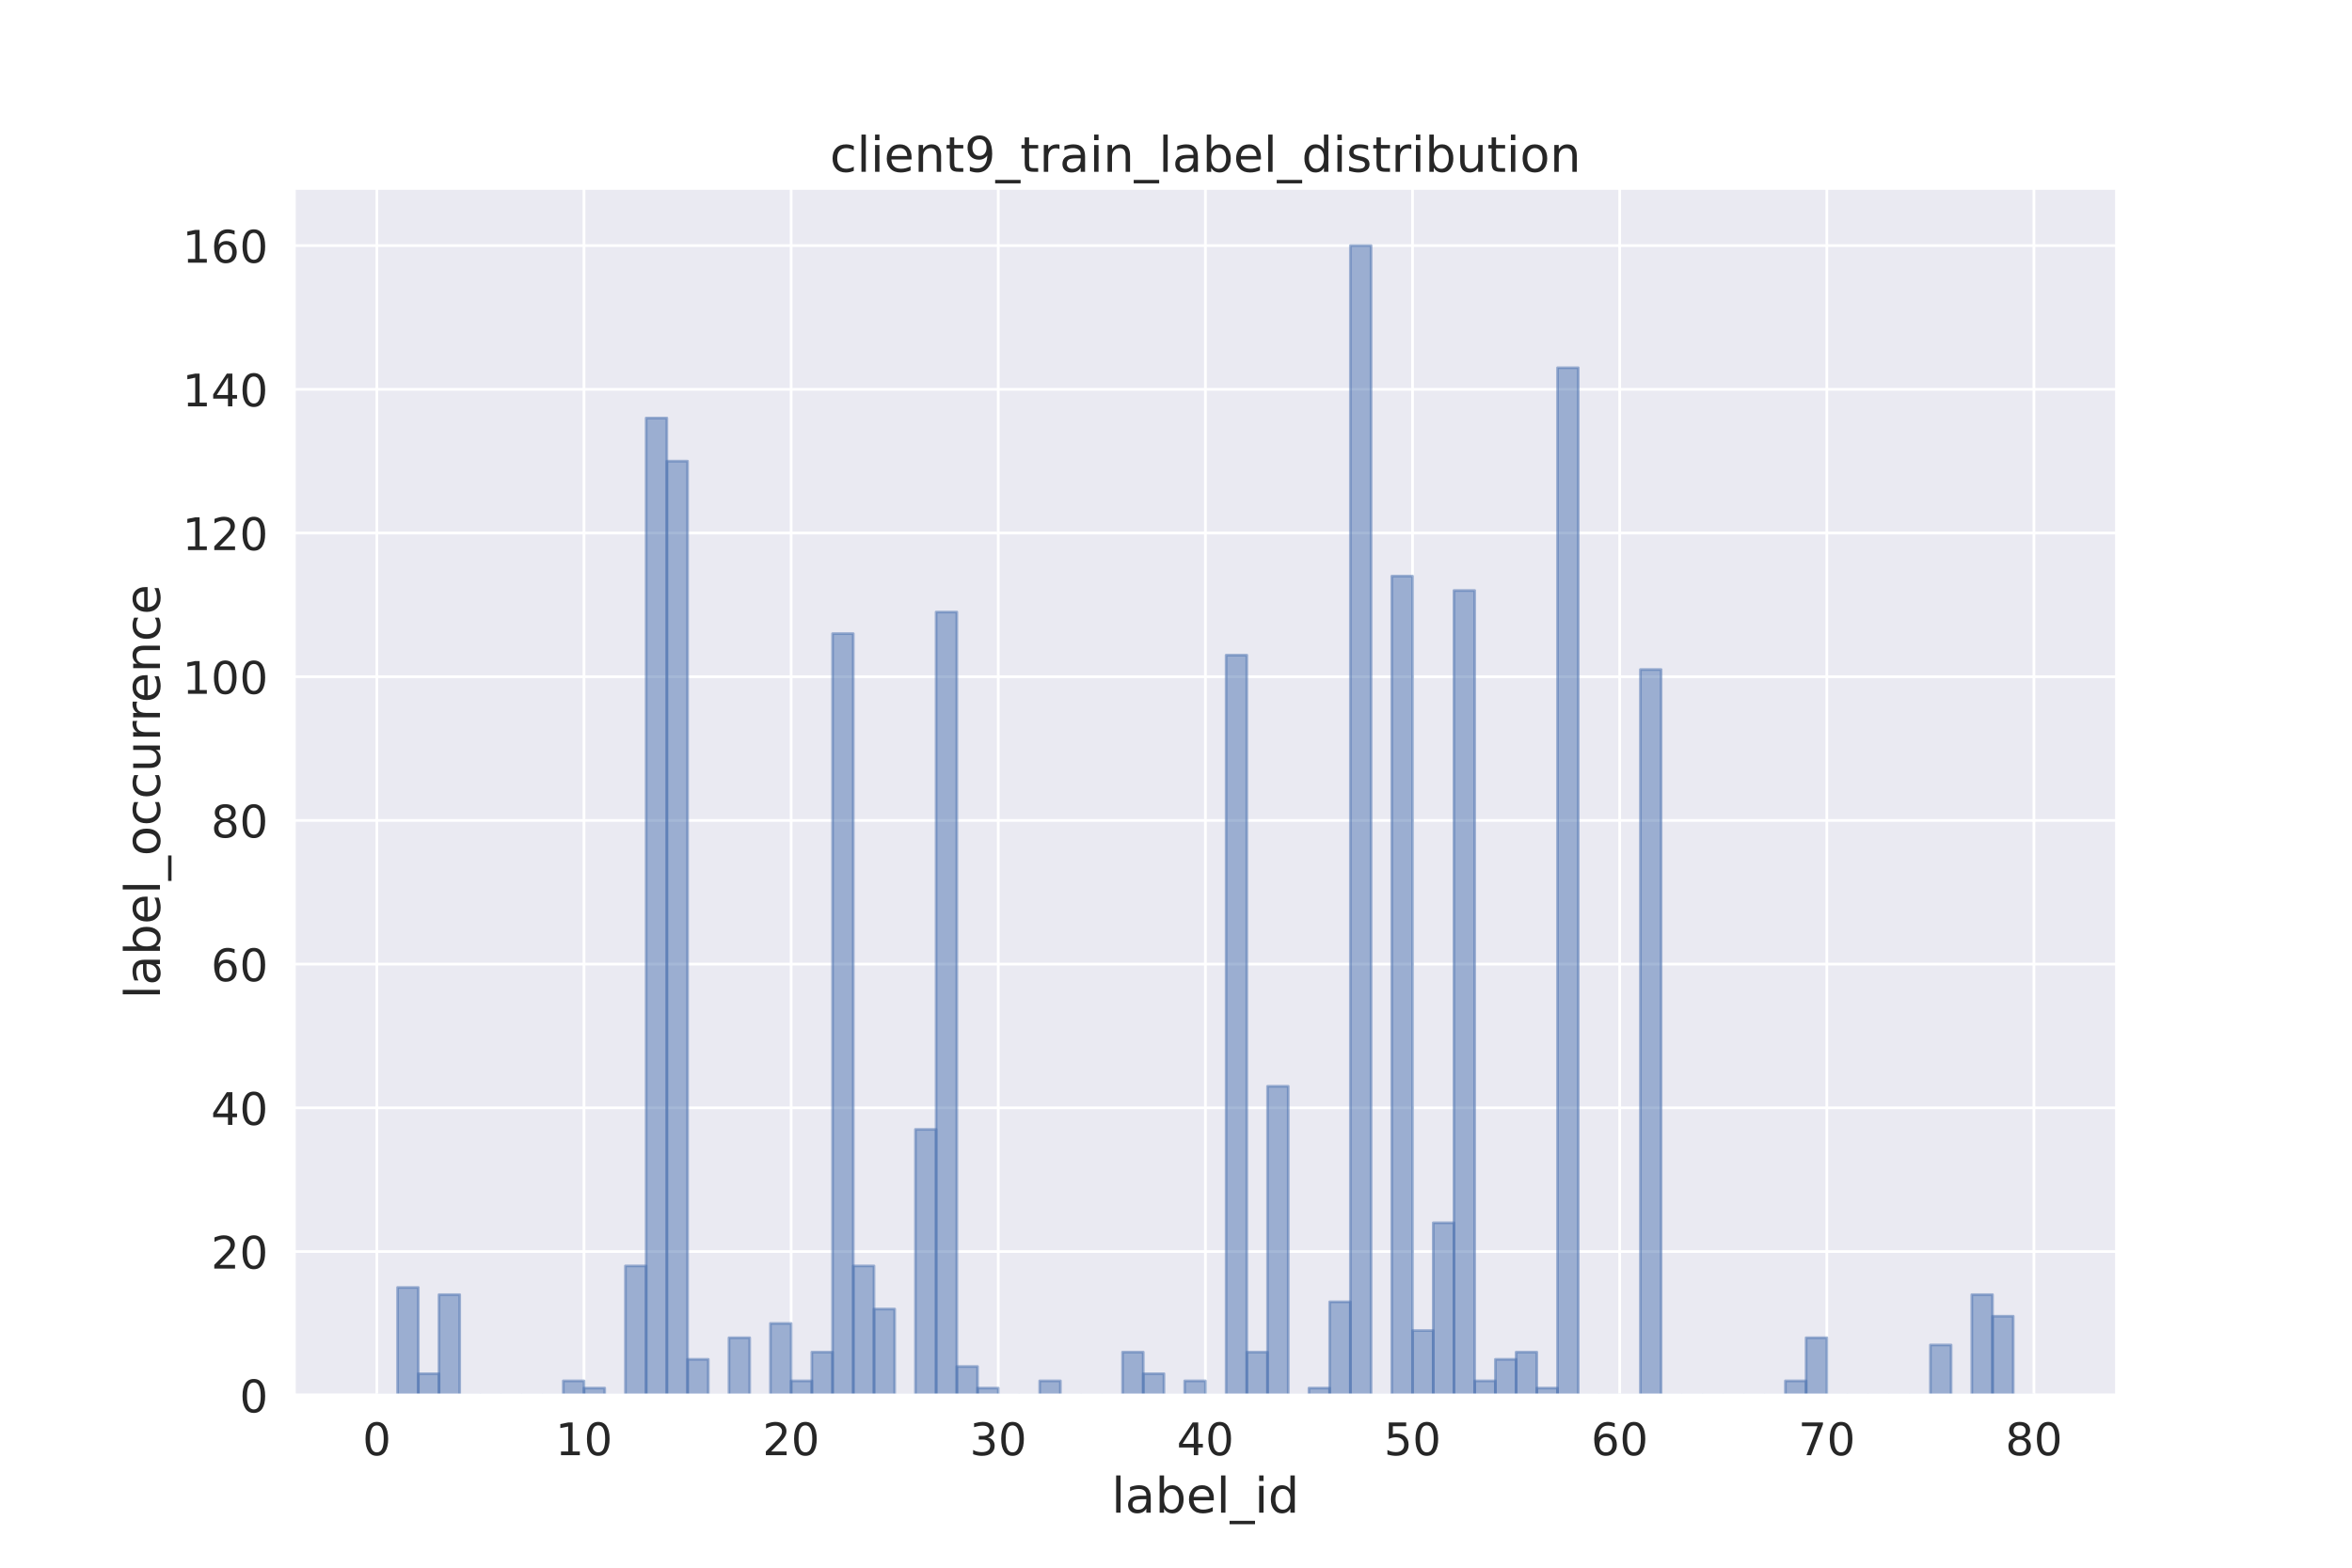 <?xml version="1.0" encoding="utf-8" standalone="no"?>
<!DOCTYPE svg PUBLIC "-//W3C//DTD SVG 1.1//EN"
  "http://www.w3.org/Graphics/SVG/1.1/DTD/svg11.dtd">
<!-- Created with matplotlib (https://matplotlib.org/) -->
<svg height="576pt" version="1.1" viewBox="0 0 864 576" width="864pt" xmlns="http://www.w3.org/2000/svg" xmlns:xlink="http://www.w3.org/1999/xlink">
 <defs>
  <style type="text/css">*{stroke-linecap:butt;stroke-linejoin:round;}</style>
 </defs>
 <g id="figure_1">
  <g id="patch_1">
   <path d="M 0 576 
L 864 576 
L 864 0 
L 0 0 
z
" style="fill:#ffffff;"/>
  </g>
  <g id="axes_1">
   <g id="patch_2">
    <path d="M 108 512.64 
L 777.6 512.64 
L 777.6 69.12 
L 108 69.12 
z
" style="fill:#eaeaf2;"/>
   </g>
   <g id="matplotlib.axis_1">
    <g id="xtick_1">
     <g id="line2d_1">
      <path clip-path="url(#p2643d5c984)" d="M 138.436 512.64 
L 138.436 69.12 
" style="fill:none;stroke:#ffffff;stroke-linecap:round;"/>
     </g>
     <g id="text_1">
      <!-- 0 -->
      <g style="fill:#262626;" transform="translate(133.187 534.677)scale(0.165 -0.165)">
       <defs>
        <path d="M 31.781 66.406 
Q 24.172 66.406 20.328 58.906 
Q 16.5 51.422 16.5 36.375 
Q 16.5 21.391 20.328 13.891 
Q 24.172 6.391 31.781 6.391 
Q 39.453 6.391 43.281 13.891 
Q 47.125 21.391 47.125 36.375 
Q 47.125 51.422 43.281 58.906 
Q 39.453 66.406 31.781 66.406 
z
M 31.781 74.219 
Q 44.047 74.219 50.516 64.516 
Q 56.984 54.828 56.984 36.375 
Q 56.984 17.969 50.516 8.266 
Q 44.047 -1.422 31.781 -1.422 
Q 19.531 -1.422 13.062 8.266 
Q 6.594 17.969 6.594 36.375 
Q 6.594 54.828 13.062 64.516 
Q 19.531 74.219 31.781 74.219 
z
" id="DejaVuSans-48"/>
       </defs>
       <use xlink:href="#DejaVuSans-48"/>
      </g>
     </g>
    </g>
    <g id="xtick_2">
     <g id="line2d_2">
      <path clip-path="url(#p2643d5c984)" d="M 214.527 512.64 
L 214.527 69.12 
" style="fill:none;stroke:#ffffff;stroke-linecap:round;"/>
     </g>
     <g id="text_2">
      <!-- 10 -->
      <g style="fill:#262626;" transform="translate(204.029 534.677)scale(0.165 -0.165)">
       <defs>
        <path d="M 12.406 8.297 
L 28.516 8.297 
L 28.516 63.922 
L 10.984 60.406 
L 10.984 69.391 
L 28.422 72.906 
L 38.281 72.906 
L 38.281 8.297 
L 54.391 8.297 
L 54.391 0 
L 12.406 0 
z
" id="DejaVuSans-49"/>
       </defs>
       <use xlink:href="#DejaVuSans-49"/>
       <use x="63.623" xlink:href="#DejaVuSans-48"/>
      </g>
     </g>
    </g>
    <g id="xtick_3">
     <g id="line2d_3">
      <path clip-path="url(#p2643d5c984)" d="M 290.618 512.64 
L 290.618 69.12 
" style="fill:none;stroke:#ffffff;stroke-linecap:round;"/>
     </g>
     <g id="text_3">
      <!-- 20 -->
      <g style="fill:#262626;" transform="translate(280.12 534.677)scale(0.165 -0.165)">
       <defs>
        <path d="M 19.188 8.297 
L 53.609 8.297 
L 53.609 0 
L 7.328 0 
L 7.328 8.297 
Q 12.938 14.109 22.625 23.891 
Q 32.328 33.688 34.812 36.531 
Q 39.547 41.844 41.422 45.531 
Q 43.312 49.219 43.312 52.781 
Q 43.312 58.594 39.234 62.25 
Q 35.156 65.922 28.609 65.922 
Q 23.969 65.922 18.812 64.312 
Q 13.672 62.703 7.812 59.422 
L 7.812 69.391 
Q 13.766 71.781 18.938 73 
Q 24.125 74.219 28.422 74.219 
Q 39.75 74.219 46.484 68.547 
Q 53.219 62.891 53.219 53.422 
Q 53.219 48.922 51.531 44.891 
Q 49.859 40.875 45.406 35.406 
Q 44.188 33.984 37.641 27.219 
Q 31.109 20.453 19.188 8.297 
z
" id="DejaVuSans-50"/>
       </defs>
       <use xlink:href="#DejaVuSans-50"/>
       <use x="63.623" xlink:href="#DejaVuSans-48"/>
      </g>
     </g>
    </g>
    <g id="xtick_4">
     <g id="line2d_4">
      <path clip-path="url(#p2643d5c984)" d="M 366.709 512.64 
L 366.709 69.12 
" style="fill:none;stroke:#ffffff;stroke-linecap:round;"/>
     </g>
     <g id="text_4">
      <!-- 30 -->
      <g style="fill:#262626;" transform="translate(356.211 534.677)scale(0.165 -0.165)">
       <defs>
        <path d="M 40.578 39.312 
Q 47.656 37.797 51.625 33 
Q 55.609 28.219 55.609 21.188 
Q 55.609 10.406 48.188 4.484 
Q 40.766 -1.422 27.094 -1.422 
Q 22.516 -1.422 17.656 -0.516 
Q 12.797 0.391 7.625 2.203 
L 7.625 11.719 
Q 11.719 9.328 16.594 8.109 
Q 21.484 6.891 26.812 6.891 
Q 36.078 6.891 40.938 10.547 
Q 45.797 14.203 45.797 21.188 
Q 45.797 27.641 41.281 31.266 
Q 36.766 34.906 28.719 34.906 
L 20.219 34.906 
L 20.219 43.016 
L 29.109 43.016 
Q 36.375 43.016 40.234 45.922 
Q 44.094 48.828 44.094 54.297 
Q 44.094 59.906 40.109 62.906 
Q 36.141 65.922 28.719 65.922 
Q 24.656 65.922 20.016 65.031 
Q 15.375 64.156 9.812 62.312 
L 9.812 71.094 
Q 15.438 72.656 20.344 73.438 
Q 25.25 74.219 29.594 74.219 
Q 40.828 74.219 47.359 69.109 
Q 53.906 64.016 53.906 55.328 
Q 53.906 49.266 50.438 45.094 
Q 46.969 40.922 40.578 39.312 
z
" id="DejaVuSans-51"/>
       </defs>
       <use xlink:href="#DejaVuSans-51"/>
       <use x="63.623" xlink:href="#DejaVuSans-48"/>
      </g>
     </g>
    </g>
    <g id="xtick_5">
     <g id="line2d_5">
      <path clip-path="url(#p2643d5c984)" d="M 442.8 512.64 
L 442.8 69.12 
" style="fill:none;stroke:#ffffff;stroke-linecap:round;"/>
     </g>
     <g id="text_5">
      <!-- 40 -->
      <g style="fill:#262626;" transform="translate(432.302 534.677)scale(0.165 -0.165)">
       <defs>
        <path d="M 37.797 64.312 
L 12.891 25.391 
L 37.797 25.391 
z
M 35.203 72.906 
L 47.609 72.906 
L 47.609 25.391 
L 58.016 25.391 
L 58.016 17.188 
L 47.609 17.188 
L 47.609 0 
L 37.797 0 
L 37.797 17.188 
L 4.891 17.188 
L 4.891 26.703 
z
" id="DejaVuSans-52"/>
       </defs>
       <use xlink:href="#DejaVuSans-52"/>
       <use x="63.623" xlink:href="#DejaVuSans-48"/>
      </g>
     </g>
    </g>
    <g id="xtick_6">
     <g id="line2d_6">
      <path clip-path="url(#p2643d5c984)" d="M 518.891 512.64 
L 518.891 69.12 
" style="fill:none;stroke:#ffffff;stroke-linecap:round;"/>
     </g>
     <g id="text_6">
      <!-- 50 -->
      <g style="fill:#262626;" transform="translate(508.393 534.677)scale(0.165 -0.165)">
       <defs>
        <path d="M 10.797 72.906 
L 49.516 72.906 
L 49.516 64.594 
L 19.828 64.594 
L 19.828 46.734 
Q 21.969 47.469 24.109 47.828 
Q 26.266 48.188 28.422 48.188 
Q 40.625 48.188 47.75 41.5 
Q 54.891 34.812 54.891 23.391 
Q 54.891 11.625 47.562 5.094 
Q 40.234 -1.422 26.906 -1.422 
Q 22.312 -1.422 17.547 -0.641 
Q 12.797 0.141 7.719 1.703 
L 7.719 11.625 
Q 12.109 9.234 16.797 8.062 
Q 21.484 6.891 26.703 6.891 
Q 35.156 6.891 40.078 11.328 
Q 45.016 15.766 45.016 23.391 
Q 45.016 31 40.078 35.438 
Q 35.156 39.891 26.703 39.891 
Q 22.75 39.891 18.812 39.016 
Q 14.891 38.141 10.797 36.281 
z
" id="DejaVuSans-53"/>
       </defs>
       <use xlink:href="#DejaVuSans-53"/>
       <use x="63.623" xlink:href="#DejaVuSans-48"/>
      </g>
     </g>
    </g>
    <g id="xtick_7">
     <g id="line2d_7">
      <path clip-path="url(#p2643d5c984)" d="M 594.982 512.64 
L 594.982 69.12 
" style="fill:none;stroke:#ffffff;stroke-linecap:round;"/>
     </g>
     <g id="text_7">
      <!-- 60 -->
      <g style="fill:#262626;" transform="translate(584.484 534.677)scale(0.165 -0.165)">
       <defs>
        <path d="M 33.016 40.375 
Q 26.375 40.375 22.484 35.828 
Q 18.609 31.297 18.609 23.391 
Q 18.609 15.531 22.484 10.953 
Q 26.375 6.391 33.016 6.391 
Q 39.656 6.391 43.531 10.953 
Q 47.406 15.531 47.406 23.391 
Q 47.406 31.297 43.531 35.828 
Q 39.656 40.375 33.016 40.375 
z
M 52.594 71.297 
L 52.594 62.312 
Q 48.875 64.062 45.094 64.984 
Q 41.312 65.922 37.594 65.922 
Q 27.828 65.922 22.672 59.328 
Q 17.531 52.734 16.797 39.406 
Q 19.672 43.656 24.016 45.922 
Q 28.375 48.188 33.594 48.188 
Q 44.578 48.188 50.953 41.516 
Q 57.328 34.859 57.328 23.391 
Q 57.328 12.156 50.688 5.359 
Q 44.047 -1.422 33.016 -1.422 
Q 20.359 -1.422 13.672 8.266 
Q 6.984 17.969 6.984 36.375 
Q 6.984 53.656 15.188 63.938 
Q 23.391 74.219 37.203 74.219 
Q 40.922 74.219 44.703 73.484 
Q 48.484 72.75 52.594 71.297 
z
" id="DejaVuSans-54"/>
       </defs>
       <use xlink:href="#DejaVuSans-54"/>
       <use x="63.623" xlink:href="#DejaVuSans-48"/>
      </g>
     </g>
    </g>
    <g id="xtick_8">
     <g id="line2d_8">
      <path clip-path="url(#p2643d5c984)" d="M 671.073 512.64 
L 671.073 69.12 
" style="fill:none;stroke:#ffffff;stroke-linecap:round;"/>
     </g>
     <g id="text_8">
      <!-- 70 -->
      <g style="fill:#262626;" transform="translate(660.575 534.677)scale(0.165 -0.165)">
       <defs>
        <path d="M 8.203 72.906 
L 55.078 72.906 
L 55.078 68.703 
L 28.609 0 
L 18.312 0 
L 43.219 64.594 
L 8.203 64.594 
z
" id="DejaVuSans-55"/>
       </defs>
       <use xlink:href="#DejaVuSans-55"/>
       <use x="63.623" xlink:href="#DejaVuSans-48"/>
      </g>
     </g>
    </g>
    <g id="xtick_9">
     <g id="line2d_9">
      <path clip-path="url(#p2643d5c984)" d="M 747.164 512.64 
L 747.164 69.12 
" style="fill:none;stroke:#ffffff;stroke-linecap:round;"/>
     </g>
     <g id="text_9">
      <!-- 80 -->
      <g style="fill:#262626;" transform="translate(736.666 534.677)scale(0.165 -0.165)">
       <defs>
        <path d="M 31.781 34.625 
Q 24.75 34.625 20.719 30.859 
Q 16.703 27.094 16.703 20.516 
Q 16.703 13.922 20.719 10.156 
Q 24.75 6.391 31.781 6.391 
Q 38.812 6.391 42.859 10.172 
Q 46.922 13.969 46.922 20.516 
Q 46.922 27.094 42.891 30.859 
Q 38.875 34.625 31.781 34.625 
z
M 21.922 38.812 
Q 15.578 40.375 12.031 44.719 
Q 8.5 49.078 8.5 55.328 
Q 8.5 64.062 14.719 69.141 
Q 20.953 74.219 31.781 74.219 
Q 42.672 74.219 48.875 69.141 
Q 55.078 64.062 55.078 55.328 
Q 55.078 49.078 51.531 44.719 
Q 48 40.375 41.703 38.812 
Q 48.828 37.156 52.797 32.312 
Q 56.781 27.484 56.781 20.516 
Q 56.781 9.906 50.312 4.234 
Q 43.844 -1.422 31.781 -1.422 
Q 19.734 -1.422 13.25 4.234 
Q 6.781 9.906 6.781 20.516 
Q 6.781 27.484 10.781 32.312 
Q 14.797 37.156 21.922 38.812 
z
M 18.312 54.391 
Q 18.312 48.734 21.844 45.562 
Q 25.391 42.391 31.781 42.391 
Q 38.141 42.391 41.719 45.562 
Q 45.312 48.734 45.312 54.391 
Q 45.312 60.062 41.719 63.234 
Q 38.141 66.406 31.781 66.406 
Q 25.391 66.406 21.844 63.234 
Q 18.312 60.062 18.312 54.391 
z
" id="DejaVuSans-56"/>
       </defs>
       <use xlink:href="#DejaVuSans-56"/>
       <use x="63.623" xlink:href="#DejaVuSans-48"/>
      </g>
     </g>
    </g>
    <g id="text_10">
     <!-- label_id -->
     <g style="fill:#262626;" transform="translate(408.319 555.786)scale(0.18 -0.18)">
      <defs>
       <path d="M 9.422 75.984 
L 18.406 75.984 
L 18.406 0 
L 9.422 0 
z
" id="DejaVuSans-108"/>
       <path d="M 34.281 27.484 
Q 23.391 27.484 19.188 25 
Q 14.984 22.516 14.984 16.5 
Q 14.984 11.719 18.141 8.906 
Q 21.297 6.109 26.703 6.109 
Q 34.188 6.109 38.703 11.406 
Q 43.219 16.703 43.219 25.484 
L 43.219 27.484 
z
M 52.203 31.203 
L 52.203 0 
L 43.219 0 
L 43.219 8.297 
Q 40.141 3.328 35.547 0.953 
Q 30.953 -1.422 24.312 -1.422 
Q 15.922 -1.422 10.953 3.297 
Q 6 8.016 6 15.922 
Q 6 25.141 12.172 29.828 
Q 18.359 34.516 30.609 34.516 
L 43.219 34.516 
L 43.219 35.406 
Q 43.219 41.609 39.141 45 
Q 35.062 48.391 27.688 48.391 
Q 23 48.391 18.547 47.266 
Q 14.109 46.141 10.016 43.891 
L 10.016 52.203 
Q 14.938 54.109 19.578 55.047 
Q 24.219 56 28.609 56 
Q 40.484 56 46.344 49.844 
Q 52.203 43.703 52.203 31.203 
z
" id="DejaVuSans-97"/>
       <path d="M 48.688 27.297 
Q 48.688 37.203 44.609 42.844 
Q 40.531 48.484 33.406 48.484 
Q 26.266 48.484 22.188 42.844 
Q 18.109 37.203 18.109 27.297 
Q 18.109 17.391 22.188 11.75 
Q 26.266 6.109 33.406 6.109 
Q 40.531 6.109 44.609 11.75 
Q 48.688 17.391 48.688 27.297 
z
M 18.109 46.391 
Q 20.953 51.266 25.266 53.625 
Q 29.594 56 35.594 56 
Q 45.562 56 51.781 48.094 
Q 58.016 40.188 58.016 27.297 
Q 58.016 14.406 51.781 6.484 
Q 45.562 -1.422 35.594 -1.422 
Q 29.594 -1.422 25.266 0.953 
Q 20.953 3.328 18.109 8.203 
L 18.109 0 
L 9.078 0 
L 9.078 75.984 
L 18.109 75.984 
z
" id="DejaVuSans-98"/>
       <path d="M 56.203 29.594 
L 56.203 25.203 
L 14.891 25.203 
Q 15.484 15.922 20.484 11.062 
Q 25.484 6.203 34.422 6.203 
Q 39.594 6.203 44.453 7.469 
Q 49.312 8.734 54.109 11.281 
L 54.109 2.781 
Q 49.266 0.734 44.188 -0.344 
Q 39.109 -1.422 33.891 -1.422 
Q 20.797 -1.422 13.156 6.188 
Q 5.516 13.812 5.516 26.812 
Q 5.516 40.234 12.766 48.109 
Q 20.016 56 32.328 56 
Q 43.359 56 49.781 48.891 
Q 56.203 41.797 56.203 29.594 
z
M 47.219 32.234 
Q 47.125 39.594 43.094 43.984 
Q 39.062 48.391 32.422 48.391 
Q 24.906 48.391 20.391 44.141 
Q 15.875 39.891 15.188 32.172 
z
" id="DejaVuSans-101"/>
       <path d="M 50.984 -16.609 
L 50.984 -23.578 
L -0.984 -23.578 
L -0.984 -16.609 
z
" id="DejaVuSans-95"/>
       <path d="M 9.422 54.688 
L 18.406 54.688 
L 18.406 0 
L 9.422 0 
z
M 9.422 75.984 
L 18.406 75.984 
L 18.406 64.594 
L 9.422 64.594 
z
" id="DejaVuSans-105"/>
       <path d="M 45.406 46.391 
L 45.406 75.984 
L 54.391 75.984 
L 54.391 0 
L 45.406 0 
L 45.406 8.203 
Q 42.578 3.328 38.25 0.953 
Q 33.938 -1.422 27.875 -1.422 
Q 17.969 -1.422 11.734 6.484 
Q 5.516 14.406 5.516 27.297 
Q 5.516 40.188 11.734 48.094 
Q 17.969 56 27.875 56 
Q 33.938 56 38.25 53.625 
Q 42.578 51.266 45.406 46.391 
z
M 14.797 27.297 
Q 14.797 17.391 18.875 11.75 
Q 22.953 6.109 30.078 6.109 
Q 37.203 6.109 41.297 11.75 
Q 45.406 17.391 45.406 27.297 
Q 45.406 37.203 41.297 42.844 
Q 37.203 48.484 30.078 48.484 
Q 22.953 48.484 18.875 42.844 
Q 14.797 37.203 14.797 27.297 
z
" id="DejaVuSans-100"/>
      </defs>
      <use xlink:href="#DejaVuSans-108"/>
      <use x="27.783" xlink:href="#DejaVuSans-97"/>
      <use x="89.062" xlink:href="#DejaVuSans-98"/>
      <use x="152.539" xlink:href="#DejaVuSans-101"/>
      <use x="214.062" xlink:href="#DejaVuSans-108"/>
      <use x="241.846" xlink:href="#DejaVuSans-95"/>
      <use x="291.846" xlink:href="#DejaVuSans-105"/>
      <use x="319.629" xlink:href="#DejaVuSans-100"/>
     </g>
    </g>
   </g>
   <g id="matplotlib.axis_2">
    <g id="ytick_1">
     <g id="line2d_10">
      <path clip-path="url(#p2643d5c984)" d="M 108 512.64 
L 777.6 512.64 
" style="fill:none;stroke:#ffffff;stroke-linecap:round;"/>
     </g>
     <g id="text_11">
      <!-- 0 -->
      <g style="fill:#262626;" transform="translate(88.002 518.909)scale(0.165 -0.165)">
       <use xlink:href="#DejaVuSans-48"/>
      </g>
     </g>
    </g>
    <g id="ytick_2">
     <g id="line2d_11">
      <path clip-path="url(#p2643d5c984)" d="M 108 459.84 
L 777.6 459.84 
" style="fill:none;stroke:#ffffff;stroke-linecap:round;"/>
     </g>
     <g id="text_12">
      <!-- 20 -->
      <g style="fill:#262626;" transform="translate(77.504 466.109)scale(0.165 -0.165)">
       <use xlink:href="#DejaVuSans-50"/>
       <use x="63.623" xlink:href="#DejaVuSans-48"/>
      </g>
     </g>
    </g>
    <g id="ytick_3">
     <g id="line2d_12">
      <path clip-path="url(#p2643d5c984)" d="M 108 407.04 
L 777.6 407.04 
" style="fill:none;stroke:#ffffff;stroke-linecap:round;"/>
     </g>
     <g id="text_13">
      <!-- 40 -->
      <g style="fill:#262626;" transform="translate(77.504 413.309)scale(0.165 -0.165)">
       <use xlink:href="#DejaVuSans-52"/>
       <use x="63.623" xlink:href="#DejaVuSans-48"/>
      </g>
     </g>
    </g>
    <g id="ytick_4">
     <g id="line2d_13">
      <path clip-path="url(#p2643d5c984)" d="M 108 354.24 
L 777.6 354.24 
" style="fill:none;stroke:#ffffff;stroke-linecap:round;"/>
     </g>
     <g id="text_14">
      <!-- 60 -->
      <g style="fill:#262626;" transform="translate(77.504 360.509)scale(0.165 -0.165)">
       <use xlink:href="#DejaVuSans-54"/>
       <use x="63.623" xlink:href="#DejaVuSans-48"/>
      </g>
     </g>
    </g>
    <g id="ytick_5">
     <g id="line2d_14">
      <path clip-path="url(#p2643d5c984)" d="M 108 301.44 
L 777.6 301.44 
" style="fill:none;stroke:#ffffff;stroke-linecap:round;"/>
     </g>
     <g id="text_15">
      <!-- 80 -->
      <g style="fill:#262626;" transform="translate(77.504 307.709)scale(0.165 -0.165)">
       <use xlink:href="#DejaVuSans-56"/>
       <use x="63.623" xlink:href="#DejaVuSans-48"/>
      </g>
     </g>
    </g>
    <g id="ytick_6">
     <g id="line2d_15">
      <path clip-path="url(#p2643d5c984)" d="M 108 248.64 
L 777.6 248.64 
" style="fill:none;stroke:#ffffff;stroke-linecap:round;"/>
     </g>
     <g id="text_16">
      <!-- 100 -->
      <g style="fill:#262626;" transform="translate(67.006 254.909)scale(0.165 -0.165)">
       <use xlink:href="#DejaVuSans-49"/>
       <use x="63.623" xlink:href="#DejaVuSans-48"/>
       <use x="127.246" xlink:href="#DejaVuSans-48"/>
      </g>
     </g>
    </g>
    <g id="ytick_7">
     <g id="line2d_16">
      <path clip-path="url(#p2643d5c984)" d="M 108 195.84 
L 777.6 195.84 
" style="fill:none;stroke:#ffffff;stroke-linecap:round;"/>
     </g>
     <g id="text_17">
      <!-- 120 -->
      <g style="fill:#262626;" transform="translate(67.006 202.109)scale(0.165 -0.165)">
       <use xlink:href="#DejaVuSans-49"/>
       <use x="63.623" xlink:href="#DejaVuSans-50"/>
       <use x="127.246" xlink:href="#DejaVuSans-48"/>
      </g>
     </g>
    </g>
    <g id="ytick_8">
     <g id="line2d_17">
      <path clip-path="url(#p2643d5c984)" d="M 108 143.04 
L 777.6 143.04 
" style="fill:none;stroke:#ffffff;stroke-linecap:round;"/>
     </g>
     <g id="text_18">
      <!-- 140 -->
      <g style="fill:#262626;" transform="translate(67.006 149.309)scale(0.165 -0.165)">
       <use xlink:href="#DejaVuSans-49"/>
       <use x="63.623" xlink:href="#DejaVuSans-52"/>
       <use x="127.246" xlink:href="#DejaVuSans-48"/>
      </g>
     </g>
    </g>
    <g id="ytick_9">
     <g id="line2d_18">
      <path clip-path="url(#p2643d5c984)" d="M 108 90.24 
L 777.6 90.24 
" style="fill:none;stroke:#ffffff;stroke-linecap:round;"/>
     </g>
     <g id="text_19">
      <!-- 160 -->
      <g style="fill:#262626;" transform="translate(67.006 96.509)scale(0.165 -0.165)">
       <use xlink:href="#DejaVuSans-49"/>
       <use x="63.623" xlink:href="#DejaVuSans-54"/>
       <use x="127.246" xlink:href="#DejaVuSans-48"/>
      </g>
     </g>
    </g>
    <g id="text_20">
     <!-- label_occurrence -->
     <g style="fill:#262626;" transform="translate(58.762 367.023)rotate(-90)scale(0.18 -0.18)">
      <defs>
       <path d="M 30.609 48.391 
Q 23.391 48.391 19.188 42.75 
Q 14.984 37.109 14.984 27.297 
Q 14.984 17.484 19.156 11.844 
Q 23.344 6.203 30.609 6.203 
Q 37.797 6.203 41.984 11.859 
Q 46.188 17.531 46.188 27.297 
Q 46.188 37.016 41.984 42.703 
Q 37.797 48.391 30.609 48.391 
z
M 30.609 56 
Q 42.328 56 49.016 48.375 
Q 55.719 40.766 55.719 27.297 
Q 55.719 13.875 49.016 6.219 
Q 42.328 -1.422 30.609 -1.422 
Q 18.844 -1.422 12.172 6.219 
Q 5.516 13.875 5.516 27.297 
Q 5.516 40.766 12.172 48.375 
Q 18.844 56 30.609 56 
z
" id="DejaVuSans-111"/>
       <path d="M 48.781 52.594 
L 48.781 44.188 
Q 44.969 46.297 41.141 47.344 
Q 37.312 48.391 33.406 48.391 
Q 24.656 48.391 19.812 42.844 
Q 14.984 37.312 14.984 27.297 
Q 14.984 17.281 19.812 11.734 
Q 24.656 6.203 33.406 6.203 
Q 37.312 6.203 41.141 7.25 
Q 44.969 8.297 48.781 10.406 
L 48.781 2.094 
Q 45.016 0.344 40.984 -0.531 
Q 36.969 -1.422 32.422 -1.422 
Q 20.062 -1.422 12.781 6.344 
Q 5.516 14.109 5.516 27.297 
Q 5.516 40.672 12.859 48.328 
Q 20.219 56 33.016 56 
Q 37.156 56 41.109 55.141 
Q 45.062 54.297 48.781 52.594 
z
" id="DejaVuSans-99"/>
       <path d="M 8.5 21.578 
L 8.5 54.688 
L 17.484 54.688 
L 17.484 21.922 
Q 17.484 14.156 20.5 10.266 
Q 23.531 6.391 29.594 6.391 
Q 36.859 6.391 41.078 11.031 
Q 45.312 15.672 45.312 23.688 
L 45.312 54.688 
L 54.297 54.688 
L 54.297 0 
L 45.312 0 
L 45.312 8.406 
Q 42.047 3.422 37.719 1 
Q 33.406 -1.422 27.688 -1.422 
Q 18.266 -1.422 13.375 4.438 
Q 8.5 10.297 8.5 21.578 
z
M 31.109 56 
z
" id="DejaVuSans-117"/>
       <path d="M 41.109 46.297 
Q 39.594 47.172 37.812 47.578 
Q 36.031 48 33.891 48 
Q 26.266 48 22.188 43.047 
Q 18.109 38.094 18.109 28.812 
L 18.109 0 
L 9.078 0 
L 9.078 54.688 
L 18.109 54.688 
L 18.109 46.188 
Q 20.953 51.172 25.484 53.578 
Q 30.031 56 36.531 56 
Q 37.453 56 38.578 55.875 
Q 39.703 55.766 41.062 55.516 
z
" id="DejaVuSans-114"/>
       <path d="M 54.891 33.016 
L 54.891 0 
L 45.906 0 
L 45.906 32.719 
Q 45.906 40.484 42.875 44.328 
Q 39.844 48.188 33.797 48.188 
Q 26.516 48.188 22.312 43.547 
Q 18.109 38.922 18.109 30.906 
L 18.109 0 
L 9.078 0 
L 9.078 54.688 
L 18.109 54.688 
L 18.109 46.188 
Q 21.344 51.125 25.703 53.562 
Q 30.078 56 35.797 56 
Q 45.219 56 50.047 50.172 
Q 54.891 44.344 54.891 33.016 
z
" id="DejaVuSans-110"/>
      </defs>
      <use xlink:href="#DejaVuSans-108"/>
      <use x="27.783" xlink:href="#DejaVuSans-97"/>
      <use x="89.062" xlink:href="#DejaVuSans-98"/>
      <use x="152.539" xlink:href="#DejaVuSans-101"/>
      <use x="214.062" xlink:href="#DejaVuSans-108"/>
      <use x="241.846" xlink:href="#DejaVuSans-95"/>
      <use x="291.846" xlink:href="#DejaVuSans-111"/>
      <use x="353.027" xlink:href="#DejaVuSans-99"/>
      <use x="408.008" xlink:href="#DejaVuSans-99"/>
      <use x="462.988" xlink:href="#DejaVuSans-117"/>
      <use x="526.367" xlink:href="#DejaVuSans-114"/>
      <use x="565.73" xlink:href="#DejaVuSans-114"/>
      <use x="604.594" xlink:href="#DejaVuSans-101"/>
      <use x="666.117" xlink:href="#DejaVuSans-110"/>
      <use x="729.496" xlink:href="#DejaVuSans-99"/>
      <use x="784.477" xlink:href="#DejaVuSans-101"/>
     </g>
    </g>
   </g>
   <g id="patch_3">
    <path clip-path="url(#p2643d5c984)" d="M 138.436 512.64 
L 146.045 512.64 
L 146.045 512.64 
L 138.436 512.64 
z
" style="fill:#4c72b0;opacity:0.5;stroke:#4c72b0;stroke-linejoin:miter;"/>
   </g>
   <g id="patch_4">
    <path clip-path="url(#p2643d5c984)" d="M 146.045 512.64 
L 153.655 512.64 
L 153.655 473.04 
L 146.045 473.04 
z
" style="fill:#4c72b0;opacity:0.5;stroke:#4c72b0;stroke-linejoin:miter;"/>
   </g>
   <g id="patch_5">
    <path clip-path="url(#p2643d5c984)" d="M 153.655 512.64 
L 161.264 512.64 
L 161.264 504.72 
L 153.655 504.72 
z
" style="fill:#4c72b0;opacity:0.5;stroke:#4c72b0;stroke-linejoin:miter;"/>
   </g>
   <g id="patch_6">
    <path clip-path="url(#p2643d5c984)" d="M 161.264 512.64 
L 168.873 512.64 
L 168.873 475.68 
L 161.264 475.68 
z
" style="fill:#4c72b0;opacity:0.5;stroke:#4c72b0;stroke-linejoin:miter;"/>
   </g>
   <g id="patch_7">
    <path clip-path="url(#p2643d5c984)" d="M 168.873 512.64 
L 176.482 512.64 
L 176.482 512.64 
L 168.873 512.64 
z
" style="fill:#4c72b0;opacity:0.5;stroke:#4c72b0;stroke-linejoin:miter;"/>
   </g>
   <g id="patch_8">
    <path clip-path="url(#p2643d5c984)" d="M 176.482 512.64 
L 184.091 512.64 
L 184.091 512.64 
L 176.482 512.64 
z
" style="fill:#4c72b0;opacity:0.5;stroke:#4c72b0;stroke-linejoin:miter;"/>
   </g>
   <g id="patch_9">
    <path clip-path="url(#p2643d5c984)" d="M 184.091 512.64 
L 191.7 512.64 
L 191.7 512.64 
L 184.091 512.64 
z
" style="fill:#4c72b0;opacity:0.5;stroke:#4c72b0;stroke-linejoin:miter;"/>
   </g>
   <g id="patch_10">
    <path clip-path="url(#p2643d5c984)" d="M 191.7 512.64 
L 199.309 512.64 
L 199.309 512.64 
L 191.7 512.64 
z
" style="fill:#4c72b0;opacity:0.5;stroke:#4c72b0;stroke-linejoin:miter;"/>
   </g>
   <g id="patch_11">
    <path clip-path="url(#p2643d5c984)" d="M 199.309 512.64 
L 206.918 512.64 
L 206.918 512.64 
L 199.309 512.64 
z
" style="fill:#4c72b0;opacity:0.5;stroke:#4c72b0;stroke-linejoin:miter;"/>
   </g>
   <g id="patch_12">
    <path clip-path="url(#p2643d5c984)" d="M 206.918 512.64 
L 214.527 512.64 
L 214.527 507.36 
L 206.918 507.36 
z
" style="fill:#4c72b0;opacity:0.5;stroke:#4c72b0;stroke-linejoin:miter;"/>
   </g>
   <g id="patch_13">
    <path clip-path="url(#p2643d5c984)" d="M 214.527 512.64 
L 222.136 512.64 
L 222.136 510 
L 214.527 510 
z
" style="fill:#4c72b0;opacity:0.5;stroke:#4c72b0;stroke-linejoin:miter;"/>
   </g>
   <g id="patch_14">
    <path clip-path="url(#p2643d5c984)" d="M 222.136 512.64 
L 229.745 512.64 
L 229.745 512.64 
L 222.136 512.64 
z
" style="fill:#4c72b0;opacity:0.5;stroke:#4c72b0;stroke-linejoin:miter;"/>
   </g>
   <g id="patch_15">
    <path clip-path="url(#p2643d5c984)" d="M 229.745 512.64 
L 237.355 512.64 
L 237.355 465.12 
L 229.745 465.12 
z
" style="fill:#4c72b0;opacity:0.5;stroke:#4c72b0;stroke-linejoin:miter;"/>
   </g>
   <g id="patch_16">
    <path clip-path="url(#p2643d5c984)" d="M 237.355 512.64 
L 244.964 512.64 
L 244.964 153.6 
L 237.355 153.6 
z
" style="fill:#4c72b0;opacity:0.5;stroke:#4c72b0;stroke-linejoin:miter;"/>
   </g>
   <g id="patch_17">
    <path clip-path="url(#p2643d5c984)" d="M 244.964 512.64 
L 252.573 512.64 
L 252.573 169.44 
L 244.964 169.44 
z
" style="fill:#4c72b0;opacity:0.5;stroke:#4c72b0;stroke-linejoin:miter;"/>
   </g>
   <g id="patch_18">
    <path clip-path="url(#p2643d5c984)" d="M 252.573 512.64 
L 260.182 512.64 
L 260.182 499.44 
L 252.573 499.44 
z
" style="fill:#4c72b0;opacity:0.5;stroke:#4c72b0;stroke-linejoin:miter;"/>
   </g>
   <g id="patch_19">
    <path clip-path="url(#p2643d5c984)" d="M 260.182 512.64 
L 267.791 512.64 
L 267.791 512.64 
L 260.182 512.64 
z
" style="fill:#4c72b0;opacity:0.5;stroke:#4c72b0;stroke-linejoin:miter;"/>
   </g>
   <g id="patch_20">
    <path clip-path="url(#p2643d5c984)" d="M 267.791 512.64 
L 275.4 512.64 
L 275.4 491.52 
L 267.791 491.52 
z
" style="fill:#4c72b0;opacity:0.5;stroke:#4c72b0;stroke-linejoin:miter;"/>
   </g>
   <g id="patch_21">
    <path clip-path="url(#p2643d5c984)" d="M 275.4 512.64 
L 283.009 512.64 
L 283.009 512.64 
L 275.4 512.64 
z
" style="fill:#4c72b0;opacity:0.5;stroke:#4c72b0;stroke-linejoin:miter;"/>
   </g>
   <g id="patch_22">
    <path clip-path="url(#p2643d5c984)" d="M 283.009 512.64 
L 290.618 512.64 
L 290.618 486.24 
L 283.009 486.24 
z
" style="fill:#4c72b0;opacity:0.5;stroke:#4c72b0;stroke-linejoin:miter;"/>
   </g>
   <g id="patch_23">
    <path clip-path="url(#p2643d5c984)" d="M 290.618 512.64 
L 298.227 512.64 
L 298.227 507.36 
L 290.618 507.36 
z
" style="fill:#4c72b0;opacity:0.5;stroke:#4c72b0;stroke-linejoin:miter;"/>
   </g>
   <g id="patch_24">
    <path clip-path="url(#p2643d5c984)" d="M 298.227 512.64 
L 305.836 512.64 
L 305.836 496.8 
L 298.227 496.8 
z
" style="fill:#4c72b0;opacity:0.5;stroke:#4c72b0;stroke-linejoin:miter;"/>
   </g>
   <g id="patch_25">
    <path clip-path="url(#p2643d5c984)" d="M 305.836 512.64 
L 313.445 512.64 
L 313.445 232.8 
L 305.836 232.8 
z
" style="fill:#4c72b0;opacity:0.5;stroke:#4c72b0;stroke-linejoin:miter;"/>
   </g>
   <g id="patch_26">
    <path clip-path="url(#p2643d5c984)" d="M 313.445 512.64 
L 321.055 512.64 
L 321.055 465.12 
L 313.445 465.12 
z
" style="fill:#4c72b0;opacity:0.5;stroke:#4c72b0;stroke-linejoin:miter;"/>
   </g>
   <g id="patch_27">
    <path clip-path="url(#p2643d5c984)" d="M 321.055 512.64 
L 328.664 512.64 
L 328.664 480.96 
L 321.055 480.96 
z
" style="fill:#4c72b0;opacity:0.5;stroke:#4c72b0;stroke-linejoin:miter;"/>
   </g>
   <g id="patch_28">
    <path clip-path="url(#p2643d5c984)" d="M 328.664 512.64 
L 336.273 512.64 
L 336.273 512.64 
L 328.664 512.64 
z
" style="fill:#4c72b0;opacity:0.5;stroke:#4c72b0;stroke-linejoin:miter;"/>
   </g>
   <g id="patch_29">
    <path clip-path="url(#p2643d5c984)" d="M 336.273 512.64 
L 343.882 512.64 
L 343.882 414.96 
L 336.273 414.96 
z
" style="fill:#4c72b0;opacity:0.5;stroke:#4c72b0;stroke-linejoin:miter;"/>
   </g>
   <g id="patch_30">
    <path clip-path="url(#p2643d5c984)" d="M 343.882 512.64 
L 351.491 512.64 
L 351.491 224.88 
L 343.882 224.88 
z
" style="fill:#4c72b0;opacity:0.5;stroke:#4c72b0;stroke-linejoin:miter;"/>
   </g>
   <g id="patch_31">
    <path clip-path="url(#p2643d5c984)" d="M 351.491 512.64 
L 359.1 512.64 
L 359.1 502.08 
L 351.491 502.08 
z
" style="fill:#4c72b0;opacity:0.5;stroke:#4c72b0;stroke-linejoin:miter;"/>
   </g>
   <g id="patch_32">
    <path clip-path="url(#p2643d5c984)" d="M 359.1 512.64 
L 366.709 512.64 
L 366.709 510 
L 359.1 510 
z
" style="fill:#4c72b0;opacity:0.5;stroke:#4c72b0;stroke-linejoin:miter;"/>
   </g>
   <g id="patch_33">
    <path clip-path="url(#p2643d5c984)" d="M 366.709 512.64 
L 374.318 512.64 
L 374.318 512.64 
L 366.709 512.64 
z
" style="fill:#4c72b0;opacity:0.5;stroke:#4c72b0;stroke-linejoin:miter;"/>
   </g>
   <g id="patch_34">
    <path clip-path="url(#p2643d5c984)" d="M 374.318 512.64 
L 381.927 512.64 
L 381.927 512.64 
L 374.318 512.64 
z
" style="fill:#4c72b0;opacity:0.5;stroke:#4c72b0;stroke-linejoin:miter;"/>
   </g>
   <g id="patch_35">
    <path clip-path="url(#p2643d5c984)" d="M 381.927 512.64 
L 389.536 512.64 
L 389.536 507.36 
L 381.927 507.36 
z
" style="fill:#4c72b0;opacity:0.5;stroke:#4c72b0;stroke-linejoin:miter;"/>
   </g>
   <g id="patch_36">
    <path clip-path="url(#p2643d5c984)" d="M 389.536 512.64 
L 397.145 512.64 
L 397.145 512.64 
L 389.536 512.64 
z
" style="fill:#4c72b0;opacity:0.5;stroke:#4c72b0;stroke-linejoin:miter;"/>
   </g>
   <g id="patch_37">
    <path clip-path="url(#p2643d5c984)" d="M 397.145 512.64 
L 404.755 512.64 
L 404.755 512.64 
L 397.145 512.64 
z
" style="fill:#4c72b0;opacity:0.5;stroke:#4c72b0;stroke-linejoin:miter;"/>
   </g>
   <g id="patch_38">
    <path clip-path="url(#p2643d5c984)" d="M 404.755 512.64 
L 412.364 512.64 
L 412.364 512.64 
L 404.755 512.64 
z
" style="fill:#4c72b0;opacity:0.5;stroke:#4c72b0;stroke-linejoin:miter;"/>
   </g>
   <g id="patch_39">
    <path clip-path="url(#p2643d5c984)" d="M 412.364 512.64 
L 419.973 512.64 
L 419.973 496.8 
L 412.364 496.8 
z
" style="fill:#4c72b0;opacity:0.5;stroke:#4c72b0;stroke-linejoin:miter;"/>
   </g>
   <g id="patch_40">
    <path clip-path="url(#p2643d5c984)" d="M 419.973 512.64 
L 427.582 512.64 
L 427.582 504.72 
L 419.973 504.72 
z
" style="fill:#4c72b0;opacity:0.5;stroke:#4c72b0;stroke-linejoin:miter;"/>
   </g>
   <g id="patch_41">
    <path clip-path="url(#p2643d5c984)" d="M 427.582 512.64 
L 435.191 512.64 
L 435.191 512.64 
L 427.582 512.64 
z
" style="fill:#4c72b0;opacity:0.5;stroke:#4c72b0;stroke-linejoin:miter;"/>
   </g>
   <g id="patch_42">
    <path clip-path="url(#p2643d5c984)" d="M 435.191 512.64 
L 442.8 512.64 
L 442.8 507.36 
L 435.191 507.36 
z
" style="fill:#4c72b0;opacity:0.5;stroke:#4c72b0;stroke-linejoin:miter;"/>
   </g>
   <g id="patch_43">
    <path clip-path="url(#p2643d5c984)" d="M 442.8 512.64 
L 450.409 512.64 
L 450.409 512.64 
L 442.8 512.64 
z
" style="fill:#4c72b0;opacity:0.5;stroke:#4c72b0;stroke-linejoin:miter;"/>
   </g>
   <g id="patch_44">
    <path clip-path="url(#p2643d5c984)" d="M 450.409 512.64 
L 458.018 512.64 
L 458.018 240.72 
L 450.409 240.72 
z
" style="fill:#4c72b0;opacity:0.5;stroke:#4c72b0;stroke-linejoin:miter;"/>
   </g>
   <g id="patch_45">
    <path clip-path="url(#p2643d5c984)" d="M 458.018 512.64 
L 465.627 512.64 
L 465.627 496.8 
L 458.018 496.8 
z
" style="fill:#4c72b0;opacity:0.5;stroke:#4c72b0;stroke-linejoin:miter;"/>
   </g>
   <g id="patch_46">
    <path clip-path="url(#p2643d5c984)" d="M 465.627 512.64 
L 473.236 512.64 
L 473.236 399.12 
L 465.627 399.12 
z
" style="fill:#4c72b0;opacity:0.5;stroke:#4c72b0;stroke-linejoin:miter;"/>
   </g>
   <g id="patch_47">
    <path clip-path="url(#p2643d5c984)" d="M 473.236 512.64 
L 480.845 512.64 
L 480.845 512.64 
L 473.236 512.64 
z
" style="fill:#4c72b0;opacity:0.5;stroke:#4c72b0;stroke-linejoin:miter;"/>
   </g>
   <g id="patch_48">
    <path clip-path="url(#p2643d5c984)" d="M 480.845 512.64 
L 488.455 512.64 
L 488.455 510 
L 480.845 510 
z
" style="fill:#4c72b0;opacity:0.5;stroke:#4c72b0;stroke-linejoin:miter;"/>
   </g>
   <g id="patch_49">
    <path clip-path="url(#p2643d5c984)" d="M 488.455 512.64 
L 496.064 512.64 
L 496.064 478.32 
L 488.455 478.32 
z
" style="fill:#4c72b0;opacity:0.5;stroke:#4c72b0;stroke-linejoin:miter;"/>
   </g>
   <g id="patch_50">
    <path clip-path="url(#p2643d5c984)" d="M 496.064 512.64 
L 503.673 512.64 
L 503.673 90.24 
L 496.064 90.24 
z
" style="fill:#4c72b0;opacity:0.5;stroke:#4c72b0;stroke-linejoin:miter;"/>
   </g>
   <g id="patch_51">
    <path clip-path="url(#p2643d5c984)" d="M 503.673 512.64 
L 511.282 512.64 
L 511.282 512.64 
L 503.673 512.64 
z
" style="fill:#4c72b0;opacity:0.5;stroke:#4c72b0;stroke-linejoin:miter;"/>
   </g>
   <g id="patch_52">
    <path clip-path="url(#p2643d5c984)" d="M 511.282 512.64 
L 518.891 512.64 
L 518.891 211.68 
L 511.282 211.68 
z
" style="fill:#4c72b0;opacity:0.5;stroke:#4c72b0;stroke-linejoin:miter;"/>
   </g>
   <g id="patch_53">
    <path clip-path="url(#p2643d5c984)" d="M 518.891 512.64 
L 526.5 512.64 
L 526.5 488.88 
L 518.891 488.88 
z
" style="fill:#4c72b0;opacity:0.5;stroke:#4c72b0;stroke-linejoin:miter;"/>
   </g>
   <g id="patch_54">
    <path clip-path="url(#p2643d5c984)" d="M 526.5 512.64 
L 534.109 512.64 
L 534.109 449.28 
L 526.5 449.28 
z
" style="fill:#4c72b0;opacity:0.5;stroke:#4c72b0;stroke-linejoin:miter;"/>
   </g>
   <g id="patch_55">
    <path clip-path="url(#p2643d5c984)" d="M 534.109 512.64 
L 541.718 512.64 
L 541.718 216.96 
L 534.109 216.96 
z
" style="fill:#4c72b0;opacity:0.5;stroke:#4c72b0;stroke-linejoin:miter;"/>
   </g>
   <g id="patch_56">
    <path clip-path="url(#p2643d5c984)" d="M 541.718 512.64 
L 549.327 512.64 
L 549.327 507.36 
L 541.718 507.36 
z
" style="fill:#4c72b0;opacity:0.5;stroke:#4c72b0;stroke-linejoin:miter;"/>
   </g>
   <g id="patch_57">
    <path clip-path="url(#p2643d5c984)" d="M 549.327 512.64 
L 556.936 512.64 
L 556.936 499.44 
L 549.327 499.44 
z
" style="fill:#4c72b0;opacity:0.5;stroke:#4c72b0;stroke-linejoin:miter;"/>
   </g>
   <g id="patch_58">
    <path clip-path="url(#p2643d5c984)" d="M 556.936 512.64 
L 564.545 512.64 
L 564.545 496.8 
L 556.936 496.8 
z
" style="fill:#4c72b0;opacity:0.5;stroke:#4c72b0;stroke-linejoin:miter;"/>
   </g>
   <g id="patch_59">
    <path clip-path="url(#p2643d5c984)" d="M 564.545 512.64 
L 572.155 512.64 
L 572.155 510 
L 564.545 510 
z
" style="fill:#4c72b0;opacity:0.5;stroke:#4c72b0;stroke-linejoin:miter;"/>
   </g>
   <g id="patch_60">
    <path clip-path="url(#p2643d5c984)" d="M 572.155 512.64 
L 579.764 512.64 
L 579.764 135.12 
L 572.155 135.12 
z
" style="fill:#4c72b0;opacity:0.5;stroke:#4c72b0;stroke-linejoin:miter;"/>
   </g>
   <g id="patch_61">
    <path clip-path="url(#p2643d5c984)" d="M 579.764 512.64 
L 587.373 512.64 
L 587.373 512.64 
L 579.764 512.64 
z
" style="fill:#4c72b0;opacity:0.5;stroke:#4c72b0;stroke-linejoin:miter;"/>
   </g>
   <g id="patch_62">
    <path clip-path="url(#p2643d5c984)" d="M 587.373 512.64 
L 594.982 512.64 
L 594.982 512.64 
L 587.373 512.64 
z
" style="fill:#4c72b0;opacity:0.5;stroke:#4c72b0;stroke-linejoin:miter;"/>
   </g>
   <g id="patch_63">
    <path clip-path="url(#p2643d5c984)" d="M 594.982 512.64 
L 602.591 512.64 
L 602.591 512.64 
L 594.982 512.64 
z
" style="fill:#4c72b0;opacity:0.5;stroke:#4c72b0;stroke-linejoin:miter;"/>
   </g>
   <g id="patch_64">
    <path clip-path="url(#p2643d5c984)" d="M 602.591 512.64 
L 610.2 512.64 
L 610.2 246 
L 602.591 246 
z
" style="fill:#4c72b0;opacity:0.5;stroke:#4c72b0;stroke-linejoin:miter;"/>
   </g>
   <g id="patch_65">
    <path clip-path="url(#p2643d5c984)" d="M 610.2 512.64 
L 617.809 512.64 
L 617.809 512.64 
L 610.2 512.64 
z
" style="fill:#4c72b0;opacity:0.5;stroke:#4c72b0;stroke-linejoin:miter;"/>
   </g>
   <g id="patch_66">
    <path clip-path="url(#p2643d5c984)" d="M 617.809 512.64 
L 625.418 512.64 
L 625.418 512.64 
L 617.809 512.64 
z
" style="fill:#4c72b0;opacity:0.5;stroke:#4c72b0;stroke-linejoin:miter;"/>
   </g>
   <g id="patch_67">
    <path clip-path="url(#p2643d5c984)" d="M 625.418 512.64 
L 633.027 512.64 
L 633.027 512.64 
L 625.418 512.64 
z
" style="fill:#4c72b0;opacity:0.5;stroke:#4c72b0;stroke-linejoin:miter;"/>
   </g>
   <g id="patch_68">
    <path clip-path="url(#p2643d5c984)" d="M 633.027 512.64 
L 640.636 512.64 
L 640.636 512.64 
L 633.027 512.64 
z
" style="fill:#4c72b0;opacity:0.5;stroke:#4c72b0;stroke-linejoin:miter;"/>
   </g>
   <g id="patch_69">
    <path clip-path="url(#p2643d5c984)" d="M 640.636 512.64 
L 648.245 512.64 
L 648.245 512.64 
L 640.636 512.64 
z
" style="fill:#4c72b0;opacity:0.5;stroke:#4c72b0;stroke-linejoin:miter;"/>
   </g>
   <g id="patch_70">
    <path clip-path="url(#p2643d5c984)" d="M 648.245 512.64 
L 655.855 512.64 
L 655.855 512.64 
L 648.245 512.64 
z
" style="fill:#4c72b0;opacity:0.5;stroke:#4c72b0;stroke-linejoin:miter;"/>
   </g>
   <g id="patch_71">
    <path clip-path="url(#p2643d5c984)" d="M 655.855 512.64 
L 663.464 512.64 
L 663.464 507.36 
L 655.855 507.36 
z
" style="fill:#4c72b0;opacity:0.5;stroke:#4c72b0;stroke-linejoin:miter;"/>
   </g>
   <g id="patch_72">
    <path clip-path="url(#p2643d5c984)" d="M 663.464 512.64 
L 671.073 512.64 
L 671.073 491.52 
L 663.464 491.52 
z
" style="fill:#4c72b0;opacity:0.5;stroke:#4c72b0;stroke-linejoin:miter;"/>
   </g>
   <g id="patch_73">
    <path clip-path="url(#p2643d5c984)" d="M 671.073 512.64 
L 678.682 512.64 
L 678.682 512.64 
L 671.073 512.64 
z
" style="fill:#4c72b0;opacity:0.5;stroke:#4c72b0;stroke-linejoin:miter;"/>
   </g>
   <g id="patch_74">
    <path clip-path="url(#p2643d5c984)" d="M 678.682 512.64 
L 686.291 512.64 
L 686.291 512.64 
L 678.682 512.64 
z
" style="fill:#4c72b0;opacity:0.5;stroke:#4c72b0;stroke-linejoin:miter;"/>
   </g>
   <g id="patch_75">
    <path clip-path="url(#p2643d5c984)" d="M 686.291 512.64 
L 693.9 512.64 
L 693.9 512.64 
L 686.291 512.64 
z
" style="fill:#4c72b0;opacity:0.5;stroke:#4c72b0;stroke-linejoin:miter;"/>
   </g>
   <g id="patch_76">
    <path clip-path="url(#p2643d5c984)" d="M 693.9 512.64 
L 701.509 512.64 
L 701.509 512.64 
L 693.9 512.64 
z
" style="fill:#4c72b0;opacity:0.5;stroke:#4c72b0;stroke-linejoin:miter;"/>
   </g>
   <g id="patch_77">
    <path clip-path="url(#p2643d5c984)" d="M 701.509 512.64 
L 709.118 512.64 
L 709.118 512.64 
L 701.509 512.64 
z
" style="fill:#4c72b0;opacity:0.5;stroke:#4c72b0;stroke-linejoin:miter;"/>
   </g>
   <g id="patch_78">
    <path clip-path="url(#p2643d5c984)" d="M 709.118 512.64 
L 716.727 512.64 
L 716.727 494.16 
L 709.118 494.16 
z
" style="fill:#4c72b0;opacity:0.5;stroke:#4c72b0;stroke-linejoin:miter;"/>
   </g>
   <g id="patch_79">
    <path clip-path="url(#p2643d5c984)" d="M 716.727 512.64 
L 724.336 512.64 
L 724.336 512.64 
L 716.727 512.64 
z
" style="fill:#4c72b0;opacity:0.5;stroke:#4c72b0;stroke-linejoin:miter;"/>
   </g>
   <g id="patch_80">
    <path clip-path="url(#p2643d5c984)" d="M 724.336 512.64 
L 731.945 512.64 
L 731.945 475.68 
L 724.336 475.68 
z
" style="fill:#4c72b0;opacity:0.5;stroke:#4c72b0;stroke-linejoin:miter;"/>
   </g>
   <g id="patch_81">
    <path clip-path="url(#p2643d5c984)" d="M 731.945 512.64 
L 739.555 512.64 
L 739.555 483.6 
L 731.945 483.6 
z
" style="fill:#4c72b0;opacity:0.5;stroke:#4c72b0;stroke-linejoin:miter;"/>
   </g>
   <g id="patch_82">
    <path clip-path="url(#p2643d5c984)" d="M 739.555 512.64 
L 747.164 512.64 
L 747.164 512.64 
L 739.555 512.64 
z
" style="fill:#4c72b0;opacity:0.5;stroke:#4c72b0;stroke-linejoin:miter;"/>
   </g>
   <g id="patch_83">
    <path d="M 108 512.64 
L 108 69.12 
" style="fill:none;stroke:#ffffff;stroke-linecap:square;stroke-linejoin:miter;stroke-width:1.25;"/>
   </g>
   <g id="patch_84">
    <path d="M 777.6 512.64 
L 777.6 69.12 
" style="fill:none;stroke:#ffffff;stroke-linecap:square;stroke-linejoin:miter;stroke-width:1.25;"/>
   </g>
   <g id="patch_85">
    <path d="M 108 512.64 
L 777.6 512.64 
" style="fill:none;stroke:#ffffff;stroke-linecap:square;stroke-linejoin:miter;stroke-width:1.25;"/>
   </g>
   <g id="patch_86">
    <path d="M 108 69.12 
L 777.6 69.12 
" style="fill:none;stroke:#ffffff;stroke-linecap:square;stroke-linejoin:miter;stroke-width:1.25;"/>
   </g>
   <g id="text_21">
    <!-- client9_train_label_distribution -->
    <g style="fill:#262626;" transform="translate(304.853 63.12)scale(0.18 -0.18)">
     <defs>
      <path d="M 18.312 70.219 
L 18.312 54.688 
L 36.812 54.688 
L 36.812 47.703 
L 18.312 47.703 
L 18.312 18.016 
Q 18.312 11.328 20.141 9.422 
Q 21.969 7.516 27.594 7.516 
L 36.812 7.516 
L 36.812 0 
L 27.594 0 
Q 17.188 0 13.234 3.875 
Q 9.281 7.766 9.281 18.016 
L 9.281 47.703 
L 2.688 47.703 
L 2.688 54.688 
L 9.281 54.688 
L 9.281 70.219 
z
" id="DejaVuSans-116"/>
      <path d="M 10.984 1.516 
L 10.984 10.5 
Q 14.703 8.734 18.5 7.812 
Q 22.312 6.891 25.984 6.891 
Q 35.75 6.891 40.891 13.453 
Q 46.047 20.016 46.781 33.406 
Q 43.953 29.203 39.594 26.953 
Q 35.25 24.703 29.984 24.703 
Q 19.047 24.703 12.672 31.312 
Q 6.297 37.938 6.297 49.422 
Q 6.297 60.641 12.938 67.422 
Q 19.578 74.219 30.609 74.219 
Q 43.266 74.219 49.922 64.516 
Q 56.594 54.828 56.594 36.375 
Q 56.594 19.141 48.406 8.859 
Q 40.234 -1.422 26.422 -1.422 
Q 22.703 -1.422 18.891 -0.688 
Q 15.094 0.047 10.984 1.516 
z
M 30.609 32.422 
Q 37.25 32.422 41.125 36.953 
Q 45.016 41.5 45.016 49.422 
Q 45.016 57.281 41.125 61.844 
Q 37.25 66.406 30.609 66.406 
Q 23.969 66.406 20.094 61.844 
Q 16.219 57.281 16.219 49.422 
Q 16.219 41.5 20.094 36.953 
Q 23.969 32.422 30.609 32.422 
z
" id="DejaVuSans-57"/>
      <path d="M 44.281 53.078 
L 44.281 44.578 
Q 40.484 46.531 36.375 47.5 
Q 32.281 48.484 27.875 48.484 
Q 21.188 48.484 17.844 46.438 
Q 14.5 44.391 14.5 40.281 
Q 14.5 37.156 16.891 35.375 
Q 19.281 33.594 26.516 31.984 
L 29.594 31.297 
Q 39.156 29.25 43.188 25.516 
Q 47.219 21.781 47.219 15.094 
Q 47.219 7.469 41.188 3.016 
Q 35.156 -1.422 24.609 -1.422 
Q 20.219 -1.422 15.453 -0.562 
Q 10.688 0.297 5.422 2 
L 5.422 11.281 
Q 10.406 8.688 15.234 7.391 
Q 20.062 6.109 24.812 6.109 
Q 31.156 6.109 34.562 8.281 
Q 37.984 10.453 37.984 14.406 
Q 37.984 18.062 35.516 20.016 
Q 33.062 21.969 24.703 23.781 
L 21.578 24.516 
Q 13.234 26.266 9.516 29.906 
Q 5.812 33.547 5.812 39.891 
Q 5.812 47.609 11.281 51.797 
Q 16.75 56 26.812 56 
Q 31.781 56 36.172 55.266 
Q 40.578 54.547 44.281 53.078 
z
" id="DejaVuSans-115"/>
     </defs>
     <use xlink:href="#DejaVuSans-99"/>
     <use x="54.98" xlink:href="#DejaVuSans-108"/>
     <use x="82.764" xlink:href="#DejaVuSans-105"/>
     <use x="110.547" xlink:href="#DejaVuSans-101"/>
     <use x="172.07" xlink:href="#DejaVuSans-110"/>
     <use x="235.449" xlink:href="#DejaVuSans-116"/>
     <use x="274.658" xlink:href="#DejaVuSans-57"/>
     <use x="338.281" xlink:href="#DejaVuSans-95"/>
     <use x="388.281" xlink:href="#DejaVuSans-116"/>
     <use x="427.49" xlink:href="#DejaVuSans-114"/>
     <use x="468.604" xlink:href="#DejaVuSans-97"/>
     <use x="529.883" xlink:href="#DejaVuSans-105"/>
     <use x="557.666" xlink:href="#DejaVuSans-110"/>
     <use x="621.045" xlink:href="#DejaVuSans-95"/>
     <use x="671.045" xlink:href="#DejaVuSans-108"/>
     <use x="698.828" xlink:href="#DejaVuSans-97"/>
     <use x="760.107" xlink:href="#DejaVuSans-98"/>
     <use x="823.584" xlink:href="#DejaVuSans-101"/>
     <use x="885.107" xlink:href="#DejaVuSans-108"/>
     <use x="912.891" xlink:href="#DejaVuSans-95"/>
     <use x="962.891" xlink:href="#DejaVuSans-100"/>
     <use x="1026.367" xlink:href="#DejaVuSans-105"/>
     <use x="1054.15" xlink:href="#DejaVuSans-115"/>
     <use x="1106.25" xlink:href="#DejaVuSans-116"/>
     <use x="1145.459" xlink:href="#DejaVuSans-114"/>
     <use x="1186.572" xlink:href="#DejaVuSans-105"/>
     <use x="1214.355" xlink:href="#DejaVuSans-98"/>
     <use x="1277.832" xlink:href="#DejaVuSans-117"/>
     <use x="1341.211" xlink:href="#DejaVuSans-116"/>
     <use x="1380.42" xlink:href="#DejaVuSans-105"/>
     <use x="1408.203" xlink:href="#DejaVuSans-111"/>
     <use x="1469.385" xlink:href="#DejaVuSans-110"/>
    </g>
   </g>
  </g>
 </g>
 <defs>
  <clipPath id="p2643d5c984">
   <rect height="443.52" width="669.6" x="108" y="69.12"/>
  </clipPath>
 </defs>
</svg>
